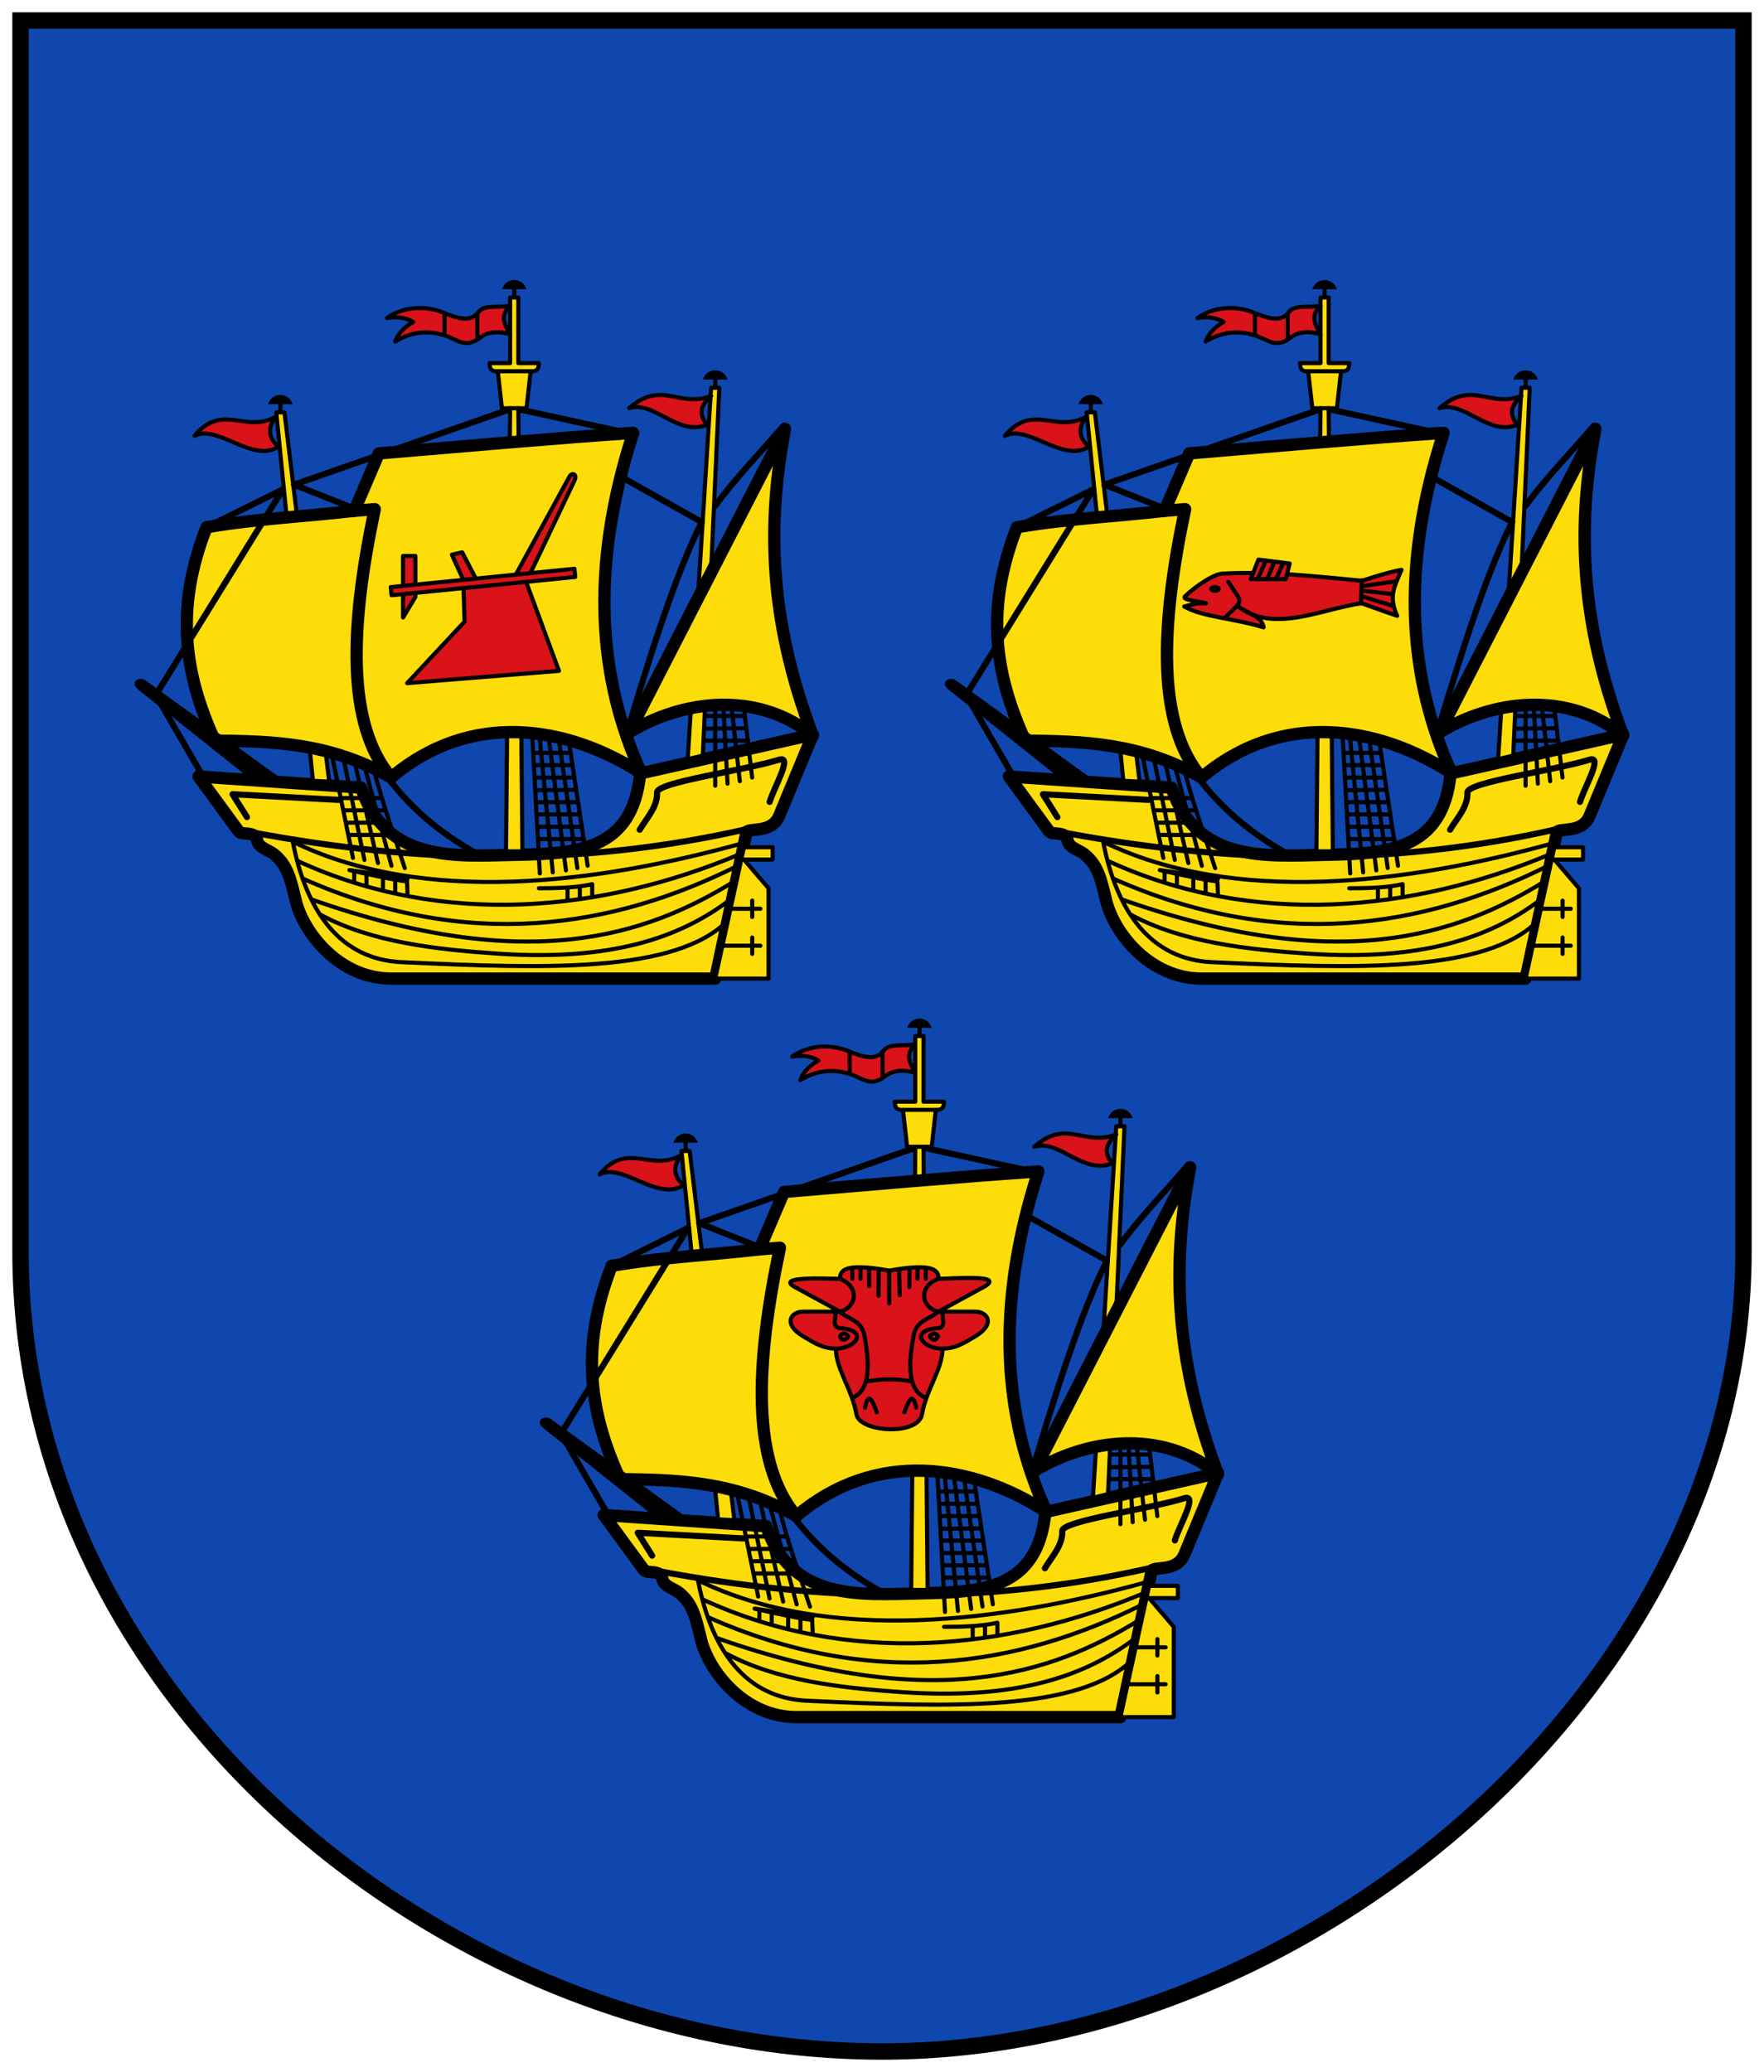 <svg xmlns="http://www.w3.org/2000/svg" height="505" width="430"><g stroke="#000"><path d="m 5 5 v 300 c 0 110 105 195 210 195 105 0 210 -90 210 -195 v -300 z" fill="#0f47af" stroke-width="4"/><g stroke-linejoin="round" stroke-linecap="round"><g fill="#fcdd09"><path d="m 147.16 369.24 l 39.62 2.727 c 6.123 18.296 22.913 16.694 37.626 16.374 14.713 -0.319 28.569 -0.764 30.413 -19.827 l 42.11 -9.502 l -8.194 19.779 c -1.92 4.634 -7.728 2.756 -8.02 4.148 l -7.601 35.556 h -79 c -12.473 0 -21.311 -10.941 -23.264 -19.05 -1.267 -5.262 -1.998 -8.602 -5.283 -11.253 -1.309 -1.056 -3.749 -1.561 -4.078 -3.309 -0.473 -2.513 -3.769 -1.228 -4.513 -2.243 z" stroke-width="3"/><path d="m 179.02 370.5 l -10.909 -89.997 h -2 l 8.936 89.8 z"/><path d="m 270.09 364.14 l 4.02 -89.64 h -2 l -5.697 90.53 z"/><path d="m 223.116,252.5 2,0 0,16 5,0 c 0,2 -1,2 -2,2 l -1,9 -2,0 1,108 -4,0 1,-108 -2,0 -1,-9 c -1,0 -2,0 -2,-2 l 5,0 z"/><path d="m 280.12 386.5 h 7 v 3 h -7 l 6 7 v 22 h -13 z"/><g stroke-width="3"><path d="m 255.12 368.5 c -10.39 -22.719 -12.765 -49.704 -2 -83 -19.34 1.303 -40.02 3.17 -62 5 l -6 14 c -11.696 1.361 -23.628 1.884 -36 4 -7.763 19.835 -5.459 35.62 2 52 13.95 0.183 28 0.416 43 9 19.351 -16.388 42.933 -12.739 61 -1 z"/><path d="m 252.12 358.5 l 38 -74 c -4.192 22.22 -4.258 45.743 6.794 74.8 -12 -10 -29.794 -9.801 -44.794 -0.801 z"/></g></g><g fill="#da121a"><path d="m 271.12 283.5 c -7 3 -13 -6 -19 -4 8 -7 12 0 20 -3 -2.749 2.333 -3.02 4.667 -1 7 z"/><path d="m 195.11 263.24 c 4.105 -2.545 8.399 -2.739 12.315 -1.39 3.03 1.044 4.865 3.166 8.441 0.397 1.993 -1.543 4.743 -1.549 7.247 -0.747 -1.395 -2.505 -2.519 -4.582 0 -7 -2.605 0.603 -6.264 -0.394 -7.743 1.59 -1.843 2.473 -4.869 1.612 -8.541 0.099 -4.522 -1.863 -9.922 -1.391 -13.716 1.311 3.04 -0.44 4.907 0.097 6.367 0.973 -2.469 1.444 -3.751 3.058 -4.37 4.767 z"/></g></g></g><path d="m 270.12 272.5 c 1 -3 5 -3 6 0 z"/><path d="m 221.12 250.5 c 1 -3 5 -3 6 0 z"/><path d="m 164.12 278.5 c 1 -3 5 -3 6 0 z"/><g stroke="#000" stroke-linejoin="round" stroke-linecap="round"><path d="m 166.67 288.87 c -6.418 4.1 -14.896 -5.591 -20.49 -2.641 6.754 -8.209 12.535 -0.464 19.94 -4.727 -2.332 2.75 -1.821 5.394 0.55 7.367 z" fill="#da121a"/><path d="m 185.31 304.02 l -14.865 -5.898 l 52 -18.16 m 67.28 3.845 c -5.497 6.39 -11.557 12.564 -16.625 19.49 m -81.53 63.918 c 5.614 7.856 12.502 14.815 24.05 21.19 m -66.26 -80.03 l 18.347 -9.09 l -30.959 50.12 l 12.02 20.741 m 76.956 -90.3 l 23.745 5.185 m 0.87 11.259 l 19.496 10.961 c -5.2 10.315 -10.676 25.946 -18.259 51.37 m 34.811 16.819 c 0.911 -3.299 5.753 -11.359 2.335 -10.295 -8.549 2.662 -29.916 5.49 -29.786 7.998 0.176 3.413 -2.464 6.171 -4.229 9.08 m -73.49 -7.277 l -25.76 -1.378 l 3.514 5.576 m 122.15 2.853 c -41.476 9.518 -81.2 8.322 -120.56 0.921" fill="none" stroke-width="1.5"/></g><path d="m 132.52 348.13 c -2.34 -1.863 0.161 -3.436 1.814 -2.24 l 33.841 24.495 l -8.167 -0.368 z"/><g stroke="#000" stroke-linejoin="round" stroke-linecap="round"><g fill="none"><path d="m 271.12 354.5 h 9 m -98 20 h 9.503 m -9.01 3 h 10.01 m -9.503 3 h 10.503 m -9.503 3 h 11 m 35 1 h 11 m -11 -3 h 10 m -10 -3 h 10 m -10.503 -3 h 9.503 m -9.603 -2.901 l 9.603 -0.099 m -10 -3 h 9.503 m -9.503 -3 h 9 m -9 -3 h 8.404 m -47.809 3.386 c 2.575 9.88 5.151 16.737 7.726 24.701 m 83.18 -34.09 l -10.01 0.099 m 0 2.901 h 10.503 m -8 11 v -19 m 2 0 l 1 18.497 m 1 -18.497 l 2 17.901 m 3 -0.901 l -2 -17 m -95 40 v 2 m 3 -1 v 2 m 4 -1 v 2 m 3 -2 v 3 m 45 -1 v 2 m -3 -2 v 3 m 0.358 -38.652 l 4.548 30.16 m -7.06 -30.999 l 4.548 31.553 m -7.03 -32.17 l 4.25 32.745 m -6.463 -32.861 l 3.257 33.34 m -5.03 -33.484 l 1.866 33.738 m -45.29 -27.812 l 5.839 25.297 m -8.549 -26.16 l 5.243 25.396 m -8.03 -26.17 l 5.243 25.694 m 2.656 -22.889 l 6.733 24.8 m 3.902 6.962 l -0.112 -3.15 c -3.414 -0.386 -9.65 -1.79 -14.05 -2.769 -0.728 -0.162 14.919 2.251 14.167 2.074 m 45.02 4.353 v -3 c -3.894 0.901 -9 1 -13 1 m 49.809 -11.02 c -35.905 9.979 -77.991 15.191 -109.8 -0.327 3.359 17.345 11.784 28.677 26.501 29.356 35.36 1.63 66.66 2.689 79.46 -10.05 m 2.849 -16.202 c -33.468 14.01 -72.04 17.911 -107.55 1.617 m 107.16 1.164 c -30.645 15.289 -65.911 20.897 -105.97 3.106 m 105.17 0.668 c -21.604 13.341 -50.46 22.882 -103.09 4.397 m 101.81 0.27 c -12.06 9.06 -28.632 14.85 -56.52 12.946 -14.962 -1.022 -30.628 -2.787 -42.986 -9.442 m 105.16 -3.486 v 4 m -5 -2 h 7 m -2 7 v 4 m -7 -2 h 9 m -117 -132 v 2 m 57 -30 v 2 m 49 20 v 2 m -53 -4 h 8 m -5 9 h 2 m -10 -23 v 6 m -8 -6 v 5"/><path d="m 194.12 369.5 c -11 -13 -10 -37 -4 -65.4 l -5 0.4" stroke-width="3"/></g><g fill="#fcdd09"><path d="m 245.94 189.24 l 39.62 2.727 c 6.123 18.296 22.913 16.694 37.626 16.374 14.713 -0.319 28.569 -0.764 30.413 -19.827 l 42.11 -9.502 l -8.194 19.779 c -1.92 4.634 -7.728 2.756 -8.02 4.148 l -7.601 35.556 h -79 c -12.473 0 -21.311 -10.941 -23.264 -19.05 -1.267 -5.262 -1.998 -8.602 -5.283 -11.253 -1.309 -1.056 -3.749 -1.561 -4.078 -3.309 -0.473 -2.513 -3.769 -1.228 -4.513 -2.243 z" stroke-width="3"/><path d="m 277.8 190.5 l -10.909 -89.997 h -2 l 8.936 89.8 z"/><path d="m 368.87 184.14 l 4.02 -89.64 h -2 l -5.697 90.53 z"/><path d="m 321.892,72.5 2,0 0,16 5,0 c 0,2 -1,2 -2,2 l -1,9 -2,0 1,108 -4,0 1,-108 -2,0 -1,-9 c -1,0 -2,0 -2,-2 l 5,0 z"/><path d="m 378.89 206.5 h 7 v 3 h -7 l 6 7 v 22 h -13 z"/><g stroke-width="3"><path d="m 353.89 188.5 c -10.39 -22.719 -12.765 -49.704 -2 -83 -19.34 1.303 -40.02 3.17 -62 5 l -6 14 c -11.696 1.361 -23.628 1.884 -36 4 -7.763 19.835 -5.459 35.62 2 52 13.95 0.183 28 0.416 43 9 19.351 -16.388 42.933 -12.739 61 -1 z"/><path d="m 350.89 178.5 l 38 -74 c -4.192 22.22 -4.258 45.743 6.794 74.8 -12 -10 -29.794 -9.801 -44.794 -0.801 z"/></g></g><g fill="#da121a"><path d="m 369.89 103.5 c -7 3 -13 -6 -19 -4 8 -7 12 0 20 -3 -2.749 2.333 -3.02 4.667 -1 7 z"/><path d="m 293.89 83.24 c 4.105 -2.545 8.399 -2.739 12.315 -1.39 3.03 1.044 4.865 3.166 8.441 0.397 1.993 -1.543 4.743 -1.549 7.247 -0.747 -1.396 -2.505 -2.519 -4.582 0 -7 -2.605 0.603 -6.264 -0.394 -7.743 1.59 -1.843 2.473 -4.869 1.612 -8.541 0.099 -4.522 -1.863 -9.922 -1.391 -13.716 1.311 3.04 -0.44 4.907 0.097 6.367 0.973 -2.469 1.444 -3.751 3.058 -4.37 4.767 z"/></g></g><path d="m 368.89 92.5 c 1 -3 5 -3 6 0 z"/><path d="m 319.89 70.5 c 1 -3 5 -3 6 0 z"/><path d="m 262.89 98.5 c 1 -3 5 -3 6 0 z"/><g stroke="#000" stroke-linejoin="round" stroke-linecap="round"><path d="m 265.45 108.87 c -6.418 4.1 -14.896 -5.591 -20.49 -2.641 6.754 -8.209 12.535 -0.464 19.94 -4.727 -2.332 2.75 -1.821 5.394 0.55 7.367 z" fill="#da121a"/><path d="m 284.08 124.02 l -14.865 -5.898 l 52 -18.16 m 67.28 3.845 c -5.497 6.39 -11.557 12.564 -16.625 19.49 m -81.53 63.918 c 5.614 7.856 12.502 14.815 24.05 21.19 m -66.26 -80.03 l 18.347 -9.09 l -30.959 50.12 l 12.02 20.741 m 76.956 -90.3 l 23.745 5.185 m 0.87 11.259 l 19.496 10.961 c -5.2 10.315 -10.676 25.946 -18.259 51.37 m 34.811 16.819 c 0.911 -3.299 5.753 -11.359 2.335 -10.295 -8.549 2.662 -29.916 5.49 -29.786 7.998 0.176 3.413 -2.464 6.171 -4.229 9.08 m -73.49 -7.277 l -25.76 -1.378 l 3.514 5.576 m 122.15 2.853 c -41.476 9.518 -81.2 8.322 -120.56 0.921" fill="none" stroke-width="1.5"/></g><path d="m 231.3 168.13 c -2.34 -1.863 0.161 -3.436 1.814 -2.24 l 33.841 24.495 l -8.167 -0.368 z"/><g stroke="#000" stroke-linejoin="round" stroke-linecap="round"><g fill="none"><path d="m 369.89 174.5 h 9 m -98 20 h 9.503 m -9.01 3 h 10.01 m -9.503 3 h 10.503 m -9.503 3 h 11 m 35 1 h 11 m -11 -3 h 10 m -10 -3 h 10 m -10.503 -3 h 9.503 m -9.603 -2.901 l 9.603 -0.099 m -10 -3 h 9.503 m -9.503 -3 h 9 m -9 -3 h 8.404 m -47.809 3.386 c 2.575 9.88 5.151 16.737 7.726 24.701 m 83.18 -34.09 l -10.01 0.099 m 0 2.901 h 10.503 m -8 11 v -19 m 2 0 l 1 18.497 m 1 -18.497 l 2 17.901 m 3 -0.901 l -2 -17 m -95 40 v 2 m 3 -1 v 2 m 4 -1 v 2 m 3 -2 v 3 m 45 -1 v 2 m -3 -2 v 3 m 0.358 -38.652 l 4.548 30.16 m -7.06 -30.999 l 4.548 31.553 m -7.03 -32.17 l 4.25 32.745 m -6.463 -32.862 l 3.257 33.34 m -5.03 -33.484 l 1.866 33.738 m -45.29 -27.812 l 5.839 25.297 m -8.549 -26.16 l 5.243 25.396 m -8.03 -26.17 l 5.243 25.694 m 2.656 -22.889 l 6.733 24.8 m 3.902 6.962 l -0.112 -3.15 c -3.414 -0.386 -9.65 -1.79 -14.05 -2.769 -0.728 -0.162 14.919 2.251 14.167 2.074 m 45.02 4.353 v -3 c -3.894 0.901 -9 1 -13 1 m 49.809 -11.02 c -35.905 9.979 -77.991 15.191 -109.8 -0.327 3.359 17.345 11.784 28.677 26.501 29.356 35.36 1.63 66.66 2.689 79.46 -10.05 m 2.849 -16.202 c -33.468 14.01 -72.04 17.911 -107.55 1.617 m 107.16 1.164 c -30.645 15.289 -65.911 20.897 -105.97 3.106 m 105.17 0.668 c -21.604 13.341 -50.46 22.881 -103.09 4.397 m 101.81 0.27 c -12.06 9.06 -28.632 14.85 -56.52 12.946 -14.962 -1.022 -30.628 -2.787 -42.986 -9.442 m 105.16 -3.486 v 4 m -5 -2 h 7 m -2 7 v 4 m -7 -2 h 9 m -117 -132 v 2 m 57 -30 v 2 m 49 20 v 2 m -53 -4 h 8 m -5 9 h 2 m -10 -23 v 6 m -8 -6 v 5"/><path d="m 292.89 189.5 c -11 -13 -10 -37 -4 -65.4 l -5 0.4" stroke-width="3"/></g><g fill="#fcdd09"><path d="m 48.39 189.24 l 39.62 2.727 c 6.123 18.296 22.913 16.694 37.626 16.374 14.713 -0.319 28.569 -0.764 30.413 -19.827 l 42.11 -9.502 l -8.194 19.779 c -1.92 4.634 -7.728 2.756 -8.02 4.148 l -7.601 35.556 h -79 c -12.473 0 -21.311 -10.941 -23.264 -19.05 -1.267 -5.262 -1.998 -8.602 -5.283 -11.253 -1.309 -1.056 -3.749 -1.561 -4.078 -3.309 -0.473 -2.513 -3.769 -1.228 -4.513 -2.243 z" stroke-width="3"/><path d="m 80.25 190.5 l -10.909 -89.997 h -2 l 8.936 89.8 z"/><path d="m 171.32 184.14 l 4.02 -89.64 h -2 l -5.697 90.53 z"/><path d="m 124.346,72.5 2,0 0,16 5,0 c 0,2 -1,2 -2,2 l -1,9 -2,0 1,108 -4,0 1,-108 -2,0 -1,-9 c -1,0 -2,0 -2,-2 l 5,0 z"/><path d="m 181.35 206.5 h 7 v 3 h -7 l 6 7 v 22 h -13 z"/><g stroke-width="3"><path d="m 156.35 188.5 c -10.39 -22.719 -12.765 -49.704 -2 -83 -19.34 1.303 -40.02 3.17 -62 5 l -6 14 c -11.696 1.361 -23.628 1.884 -36 4 -7.763 19.835 -5.459 35.62 2 52 13.95 0.183 28 0.416 43 9 19.351 -16.388 42.933 -12.739 61 -1 z"/><path d="m 153.35 178.5 l 38 -74 c -4.192 22.22 -4.258 45.743 6.794 74.8 -12 -10 -29.794 -9.801 -44.794 -0.801 z"/></g></g><g fill="#da121a"><path d="m 172.35 103.5 c -7 3 -13 -6 -19 -4 8 -7 12 0 20 -3 -2.749 2.333 -3.02 4.667 -1 7 z"/><path d="m 96.34 83.24 c 4.105 -2.545 8.399 -2.739 12.315 -1.39 3.03 1.044 4.865 3.166 8.441 0.397 1.993 -1.543 4.743 -1.549 7.247 -0.747 -1.395 -2.505 -2.519 -4.582 0 -7 -2.605 0.603 -6.264 -0.394 -7.743 1.59 -1.843 2.473 -4.869 1.612 -8.541 0.099 -4.522 -1.863 -9.922 -1.391 -13.716 1.311 3.04 -0.44 4.907 0.097 6.367 0.973 -2.469 1.444 -3.751 3.058 -4.37 4.767 z"/></g></g><path d="m 171.35 92.5 c 1 -3 5 -3 6 0 z"/><path d="m 122.35 70.5 c 1 -3 5 -3 6 0 z"/><path d="m 65.35 98.5 c 1 -3 5 -3 6 0 z"/><g stroke="#000" stroke-linejoin="round" stroke-linecap="round"><path d="m 67.9 108.87 c -6.418 4.1 -14.896 -5.591 -20.49 -2.641 6.754 -8.209 12.535 -0.464 19.94 -4.727 -2.332 2.75 -1.821 5.394 0.55 7.367 z" fill="#da121a"/><path d="m 86.54 124.02 l -14.865 -5.898 l 52 -18.16 m 67.28 3.845 c -5.497 6.39 -11.557 12.564 -16.625 19.49 m -81.53 63.918 c 5.614 7.856 12.502 14.815 24.05 21.19 m -66.26 -80.03 l 18.347 -9.09 l -30.959 50.12 l 12.02 20.741 m 76.956 -90.3 l 23.745 5.185 m 0.87 11.259 l 19.496 10.961 c -5.2 10.315 -10.676 25.946 -18.259 51.37 m 34.811 16.819 c 0.911 -3.299 5.753 -11.359 2.335 -10.295 -8.549 2.662 -29.916 5.49 -29.786 7.998 0.176 3.413 -2.464 6.171 -4.229 9.08 m -73.49 -7.277 l -25.76 -1.378 l 3.514 5.576 m 122.15 2.853 c -41.476 9.518 -81.2 8.322 -120.56 0.921" fill="none" stroke-width="1.5"/></g><path d="m 33.753 168.13 c -2.34 -1.863 0.161 -3.436 1.814 -2.24 l 33.841 24.495 l -8.167 -0.368 z"/><g stroke="#000"><g stroke-linejoin="round" stroke-linecap="round"><g fill="none"><path d="m 172.35 174.5 h 9 m -98 20 h 9.503 m -9.01 3 h 10.01 m -9.503 3 h 10.503 m -9.503 3 h 11 m 35 1 h 11 m -11 -3 h 10 m -10 -3 h 10 m -10.503 -3 h 9.503 m -9.603 -2.901 l 9.603 -0.099 m -10 -3 h 9.503 m -9.503 -3 h 9 m -9 -3 h 8.404 m -47.809 3.386 c 2.575 9.88 5.151 16.737 7.726 24.701 m 83.18 -34.09 l -10.01 0.099 m 0 2.901 h 10.503 m -8 11 v -19 m 2 0 l 1 18.497 m 1 -18.497 l 2 17.901 m 3 -0.901 l -2 -17 m -95 40 v 2 m 3 -1 v 2 m 4 -1 v 2 m 3 -2 v 3 m 45 -1 v 2 m -3 -2 v 3 m 0.358 -38.652 l 4.548 30.16 m -7.06 -30.999 l 4.548 31.553 m -7.03 -32.17 l 4.25 32.745 m -6.463 -32.862 l 3.257 33.34 m -5.03 -33.484 l 1.866 33.738 m -45.29 -27.812 l 5.839 25.297 m -8.549 -26.16 l 5.243 25.396 m -8.03 -26.17 l 5.243 25.694 m 2.656 -22.889 l 6.733 24.8 m 3.902 6.962 l -0.112 -3.15 c -3.414 -0.386 -9.65 -1.79 -14.05 -2.769 -0.728 -0.162 14.919 2.251 14.167 2.074 m 45.02 4.353 v -3 c -3.894 0.901 -9 1 -13 1 m 49.809 -11.02 c -35.905 9.979 -77.991 15.191 -109.8 -0.327 3.359 17.345 11.784 28.677 26.501 29.356 35.36 1.63 66.66 2.689 79.46 -10.05 m 2.849 -16.202 c -33.468 14.01 -72.04 17.911 -107.55 1.617 m 107.16 1.164 c -30.645 15.289 -65.911 20.897 -105.97 3.106 m 105.17 0.668 c -21.604 13.341 -50.46 22.881 -103.09 4.397 m 101.81 0.27 c -12.06 9.06 -28.632 14.85 -56.52 12.946 -14.962 -1.022 -30.628 -2.787 -42.986 -9.442 m 105.16 -3.486 v 4 m -5 -2 h 7 m -2 7 v 4 m -7 -2 h 9 m -117 -132 v 2 m 57 -30 v 2 m 49 20 v 2 m -53 -4 h 8 m -5 9 h 2 m -10 -23 v 6 m -8 -6 v 5"/><path d="m 95.35 189.5 c -11 -13 -10 -37 -4 -65.4 l -5 0.4" stroke-width="3"/></g><g fill="#da121a"><path d="m 99.25 166.5 l 14 -15 l -0.298 -9.09 l 15 -1.404 l 8.298 22.497 z"/><path d="m 98.25 135.5 h 3 v 10 l -3 5 z"/><path d="m 110.15 135.2 l 2.503 -0.596 l 3.596 6.901 l -3 0.497 z"/><path d="m 138.85 116.1 c 0.568 -1.038 1.929 -0.534 1.199 1 l -11 23.1 l -3.497 0.199 z"/><path d="m 95.25 143.09 l 44.778 -4.467 l 0.199 1.99 l -44.778 4.467 z"/></g></g><path d="m 224.76 344.68 c 1 -6 5 -11 5 -16 3 0 4.948 -1.169 8 -3 5 -3 3 -6 0 -6 h -9 l 11 -6 c 5.889 -3.212 -8 -2 -11 -2 0.108 -1.969 -1 -4 -12 -2 -11 -2 -12 0 -12 2 -3 0 -16 -0.727 -11 2 3.667 2 11 6 11 6 h -9 c -3 0 -5 3 0 6 3.092 1.855 5 3 8 3 0 5 4 10 5 16 0.735 4.411 15.11 5.312 16 0 z" fill="#da121a"/><g stroke-linejoin="round" stroke-linecap="round"><path d="m 223.34 343.09 c -0.719 -3.613 -1.634 -2.404 -2.88 1.092 m -9.6 -1.092 c 0.719 -3.613 1.634 -2.404 2.88 1.092 m 14.92 -18.5 c -0.809 1.67 -1.713 0.503 -2 0 0.825 -1.01 1.44 -0.842 2 0 m 1 3 c -5 0 -8.05 -4.516 -1 -5 1.903 -0.131 1.124 -2.152 1 -4 m -4 21 c -4.577 -1.934 -4.154 -8.445 -3 -15 0.715 -4.061 3.978 -4.04 6 -6 -4 -1 -5 -6 0 -8 m -3 0 v -2.603 m -2 2.603 v -2.702 m -2 4.702 l 0.05 -4.553 m -2.383 6.51 l -0.149 -5.95 m -14.417 15.993 c 0.56 1.67 1.961 0.403 2 0 -0.825 -1.01 -1.44 -0.842 -2 0 m -1 3 c 5 0 8.05 -4.516 1 -5 -1.903 -0.131 -1.124 -2.152 -1 -4 m 18.553 17 c -3.87 -0.652 -7.02 -0.673 -11.156 0 m -3.397 4 c 4.577 -1.934 4.154 -8.445 3 -15 -0.715 -4.061 -3.978 -4.04 -6 -6 4 -1 5 -6 0 -8 m 3 0 v -2.603 m 2 2.603 v -2.652 m 2.099 4.404 v -4.206 m 2.298 6.553 l 0.05 -6.199 m 2.553 8.099 v -8" fill="none"/><g fill="#da121a"><path d="m 294.01 147.02 c -1.71 0.241 -1.069 -0.4 -5.337 0.801 4.722 2.625 11.3 2.692 19.347 5.07 -0.364 -2.669 -4.182 -3.536 -6.271 -5.137 8.637 6.707 20.248 0.697 30.15 -0.734 4.055 1.489 6.351 2.274 8.673 3.069 -2.051 -4.648 -0.834 -6.804 1.067 -11.208 -2.161 0.369 -5.311 1.232 -9.607 2.669 -11.207 -1.073 -22.611 -2.357 -34.16 -1.735 -2.935 0.324 -8.139 4.576 -9.07 5.604 -0.669 0.823 3.309 1.094 5.204 1.601 z"/><path d="m 304.87 141.14 h 8.55 l 0.95 -3.8 l -7.6 -0.95 z"/></g></g></g><path d="m 287.78 171.38 a 1.685 0.772 0 1 1 -3.371 0 1.685 0.772 0 1 1 3.371 0 z" transform="matrix(0.851 0 0 1.209 52.697 -63.66)"/><path d="m 308.55 136.68 l -2 4.47 m 6.138 -3.736 l -1.534 3.469 m -0.6 -3.803 l -1.601 3.936 m 23.47 2.975 l 7.05 0.817 m -7.651 0.467 l 7.651 2.367 m -6.85 -4.867 l 7.6 -1.083 m -8.267 -0.267 l -0.216 5.684 m -32.33 -5.291 c 3.647 5.581 3.837 4.068 -0.801 8.739" fill="none" stroke="#000" stroke-linejoin="round" stroke-linecap="round"/></svg>